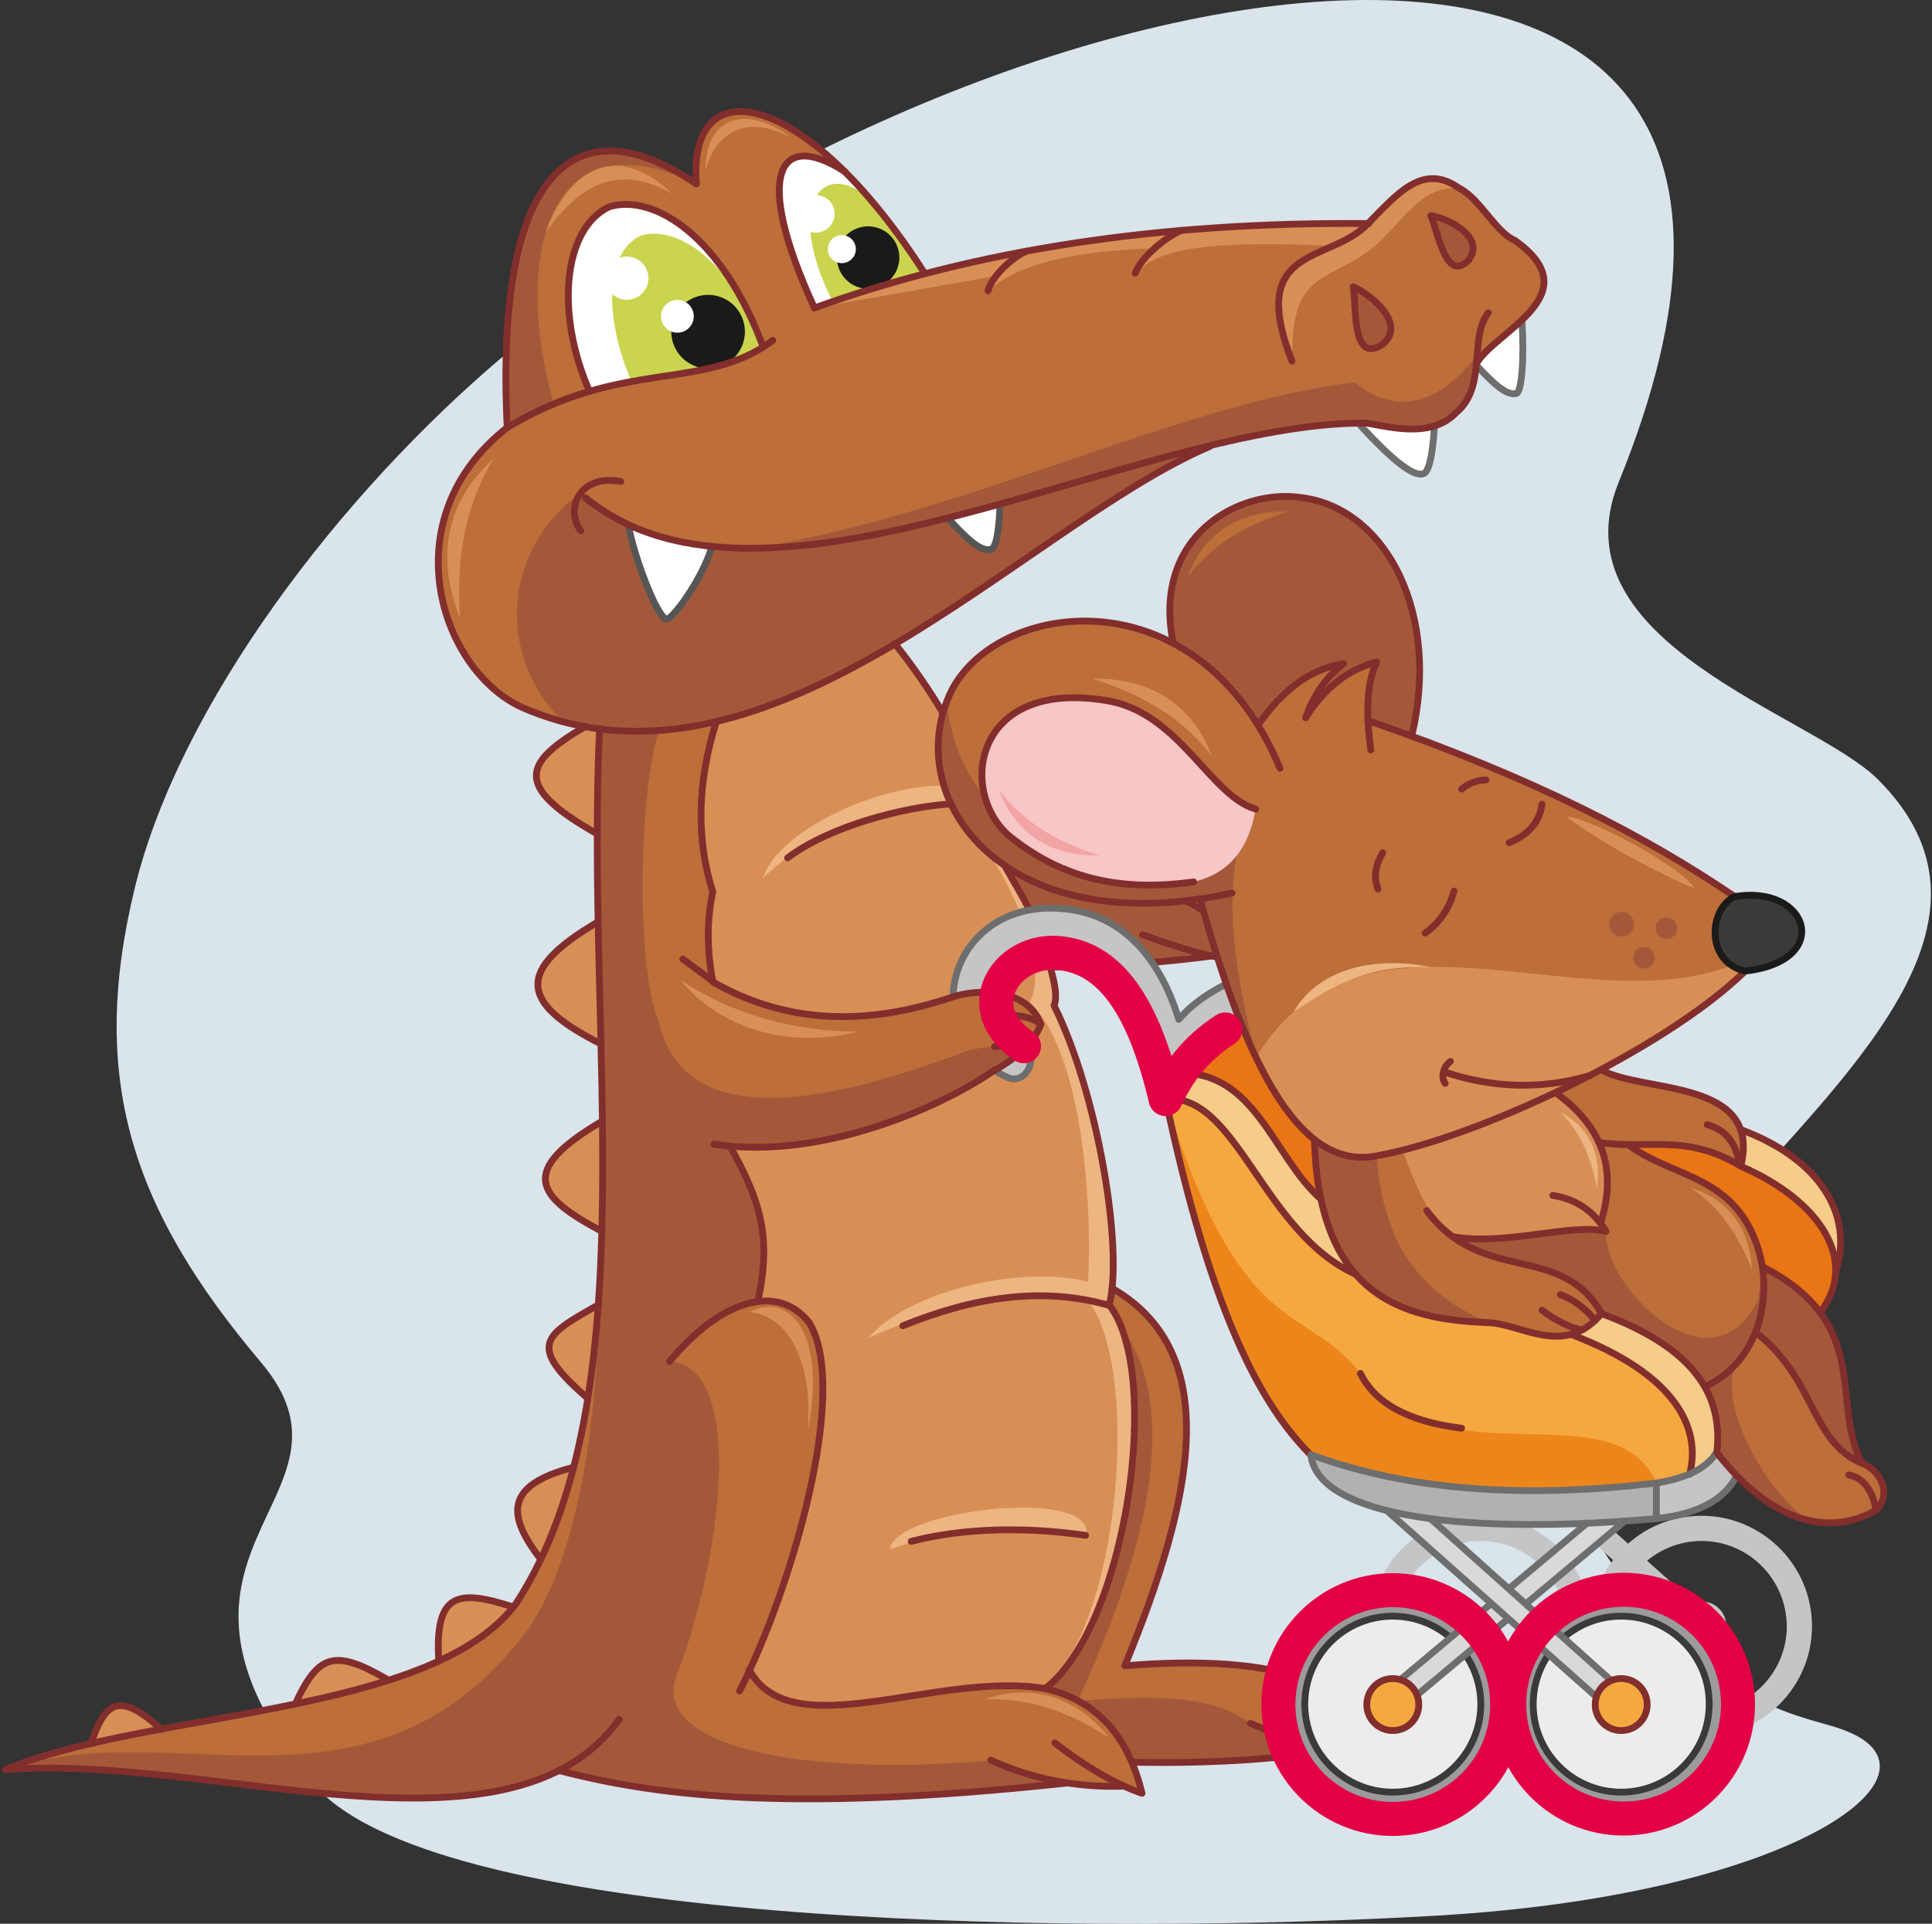 <?xml version="1.0" encoding="utf-8"?>
<!-- Generator: Adobe Illustrator 21.1.0, SVG Export Plug-In . SVG Version: 6.00 Build 0)  -->
<svg version="1.1" id="Layer_1" xmlns="http://www.w3.org/2000/svg" xmlns:xlink="http://www.w3.org/1999/xlink" x="0px" y="0px"
	 viewBox="0 0 483 481" style="enable-background:new 0 0 483 481;" xml:space="preserve">
<rect x="0" y="0" width="483" height="481" fill="#333333" stroke="none"/>
<style type="text/css">
	.st0{fill-rule:evenodd;clip-rule:evenodd;fill:#D9E4EB;}
	.st1{fill-rule:evenodd;clip-rule:evenodd;fill:#A35939;}
	.st2{fill:none;stroke:#822E2D;stroke-width:1.7;stroke-linecap:round;stroke-linejoin:round;stroke-miterlimit:22.926;}
	.st3{fill-rule:evenodd;clip-rule:evenodd;fill:#C5C5C6;}
	.st4{fill-rule:evenodd;clip-rule:evenodd;fill:#B0B1B2;}
	.st5{fill-rule:evenodd;clip-rule:evenodd;fill:#F6CC89;}
	.st6{fill-rule:evenodd;clip-rule:evenodd;fill:#E97514;}
	.st7{fill-rule:evenodd;clip-rule:evenodd;fill:#F6A840;}
	.st8{fill-rule:evenodd;clip-rule:evenodd;fill:#ED861A;}
	.st9{fill-rule:evenodd;clip-rule:evenodd;fill:#BD6E39;}
	.st10{fill-rule:evenodd;clip-rule:evenodd;fill:#D88F55;}
	.st11{fill-rule:evenodd;clip-rule:evenodd;fill:#EDB581;}
	.st12{fill-rule:evenodd;clip-rule:evenodd;fill:#FFFFFF;}
	.st13{fill:none;stroke:#6E6E6E;stroke-width:1.7;stroke-linecap:round;stroke-linejoin:round;stroke-miterlimit:22.926;}
	.st14{fill-rule:evenodd;clip-rule:evenodd;fill:#CAD44E;}
	.st15{fill:none;stroke:#575656;stroke-width:1.7;stroke-linecap:round;stroke-linejoin:round;stroke-miterlimit:22.926;}
	.st16{fill-rule:evenodd;clip-rule:evenodd;fill:#1A1A18;}
	.st17{fill-rule:evenodd;clip-rule:evenodd;fill:#ECECEC;}
	.st18{fill-rule:evenodd;clip-rule:evenodd;fill:#F7C6C7;}
	.st19{fill-rule:evenodd;clip-rule:evenodd;fill:#9B9B9B;}
	.st20{fill:none;stroke:#3B3A39;stroke-width:1.7;stroke-linecap:round;stroke-linejoin:round;stroke-miterlimit:22.926;}
	.st21{fill-rule:evenodd;clip-rule:evenodd;fill:#D8D9D9;}
	.st22{fill-rule:evenodd;clip-rule:evenodd;fill:#F3A5A6;}
	.st23{fill:none;stroke:#E30045;stroke-width:8.5;stroke-linecap:round;stroke-linejoin:round;stroke-miterlimit:22.926;}
	.st24{fill-rule:evenodd;clip-rule:evenodd;fill:#3B3A39;}
	.st25{fill:none;stroke:#1A1A18;stroke-width:1.7;stroke-linecap:round;stroke-linejoin:round;stroke-miterlimit:22.926;}
</style>
<path class="st0" d="M80.7,448.5c36.2,34.3,197.1,35.2,278.1,30.5c91.3-5.2,132.6-37,100.2-47.1c-8.2-2.6-24.8-5.5-33.8-20.6
	c-107.7-71.6,112-148.7,44.3-216.4c-16.2-16.2-81.2-34.1-64.8-74.4C476.9-56.8,246.7-12.7,126.6,88.4
	C84.8,123.5,45,176.2,33.8,221.6c-11.7,47.6-1.3,80.3,31.5,119.1C94.4,375.3,28,387.3,80.7,448.5z"/>
<path class="st1" d="M300.4,238.4c-28.9,4.9-53.9,4.2-75-2.2l-13-33.7c35.3,28.8,79.6,3.1,100,37.9L300.4,238.4z"/>
<path class="st2" d="M212.5,202.5c35.3,28.8,79.6,3.1,100,37.9c-9.5-0.8-15.8-2.7-26.9-6.7"/>
<path class="st2" d="M304,238.9c-25,3.3-60.7,5.3-78.6-2.7"/>
<path class="st3" d="M429.1,363.2l5,5.9c-4.3,6.7-11.2,9.9-20,10.5v-8.8C420.9,369.7,426.4,367.5,429.1,363.2z"/>
<path class="st3" d="M370.2,385.3c-11.7,0-21.3,9.5-21.3,21.3c0,11.7,9.5,21.3,21.3,21.3c11.7,0,21.3-9.5,21.3-21.3
	C391.4,394.8,381.9,385.3,370.2,385.3z M370.2,379c15.2,0,27.6,12.4,27.6,27.6c0,15.2-12.4,27.6-27.6,27.6
	c-15.2,0-27.6-12.4-27.6-27.6C342.6,391.3,354.9,379,370.2,379z"/>
<path class="st4" d="M414.1,370.8v8.9c-46,4.1-84.6,0-86.4-16C352.3,372.8,381.3,374.7,414.1,370.8z"/>
<path class="st5" d="M458.9,318.1l-23.7-26.5v-9.1C455.5,290,463.5,304.1,458.9,318.1z"/>
<path class="st6" d="M455,328.1l-124.7-28.4l-35.7-31.4c3.3-5.8,8.2-10.4,15.5-13.1l46.2,1.2l78.9,35.2
	C455.5,300.4,464.8,315.5,455,328.1z"/>
<path class="st5" d="M429.1,363.2l-6.7,5.3L313.9,315l-22.6-40.1l3.1-6.5c21.2,0.4,23.7,20.9,35.6,31.4l70.3,28.8
	C424.4,337.4,430.8,349.6,429.1,363.2z"/>
<path class="st7" d="M339,318.8l53.9,14.9c24.3,9.3,33.5,20.5,29.5,34.9c-28.7,6.7-68.5,5.1-94.8-4.8c-17.3-21.6-29.4-51.2-36.3-89
	C309.3,273.4,315.6,308.3,339,318.8z"/>
<path class="st8" d="M340.1,343.4c19.2,27.9,63.9,3.3,74,27.5c-28.3,3.3-60.1,2.8-86.4-7.1c-17.3-21.6-29.4-51.2-36.3-89
	C310.3,335.9,326.6,325.8,340.1,343.4z"/>
<path class="st9" d="M400.5,328.5c20.5,7.2,31.5,18.2,28.7,34.8c12.9,15.7,26.1,22.7,39.8,14.4c2.9-5.4,1.7-9.3-3.5-11.8
	c-8.3-16.4,1-36.4-24.9-49.2c-3.7-22.8-22.1-20.1-33.2-30.1c11.9-1.4,21.2,0.3,27.8,5c4.4-22.3-23.2-18-34.5-23.9l-72,17.3
	c1.1,39,21.7,45,43.3,45.8C380.3,331,391.2,339.7,400.5,328.5z"/>
<path class="st10" d="M400.3,305.4l1.2,2.6l-7.4-0.4l-19,2.1l-10.5-0.1c-4.7-1.5-9.3-8.8-13.9-21.9l20.4-6.5l18.2-7.6
	C402.1,283,403.7,293.8,400.3,305.4z"/>
<path class="st1" d="M439.7,324.8c0.7,5.7-3,12.7-5.6,16.1c-5.4,10.9,9.2,34.6,19.2,39.9c-7.5-1-15.5-6.2-24.1-17.5
	c1.3-5.1,0.5-10.6-2.5-16.7c-5.5-8.3-14.2-14.4-26.2-18.1c-6.4-14.7-26.5-10.6-37.3-19.2c15.2,2.3,28.5-3.8,38.4-1.3
	C400.5,321.3,427.8,349.2,439.7,324.8z"/>
<path class="st1" d="M353,183.7l-35.2,3.4l-24.5-26.3c-5.4-26.8,16.4-38.7,32-36.4C347.2,127.2,360,154.1,353,183.7z"/>
<polygon class="st3" points="424.9,409.4 393,380.9 400.9,380.5 428.6,405.3 "/>
<polygon class="st3" points="429.2,407.3 405.1,430.9 403.6,423.2 424.2,403.3 "/>
<path class="st3" d="M425.4,412.8c3.4,0,6.2-2.8,6.2-6.2c0-3.4-2.8-6.2-6.2-6.2s-6.2,2.8-6.2,6.2C419.2,410,421.9,412.8,425.4,412.8
	z"/>
<path class="st10" d="M149.3,208.5l0.6-26.3l-3.1-0.8C129.1,192.5,129.5,196.5,149.3,208.5z"/>
<path class="st3" d="M425.4,385.3c-11.7,0-21.3,9.5-21.3,21.3c0,11.7,9.5,21.3,21.3,21.3c11.7,0,21.3-9.5,21.3-21.3
	C446.6,394.8,437.1,385.3,425.4,385.3z M425.4,379c15.2,0,27.6,12.4,27.6,27.6c0,15.2-12.4,27.6-27.6,27.6
	c-15.2,0-27.6-12.4-27.6-27.6C397.8,391.3,410.1,379,425.4,379z"/>
<path class="st10" d="M22.7,436l17.6-3.6C28.8,422.7,25.7,426.2,22.7,436z"/>
<path class="st10" d="M73.8,426.1l23-6.2C83.3,412.2,80.7,413.2,73.8,426.1z"/>
<path class="st10" d="M109.7,415.4c7.6-3.3,13.7-7.9,18.3-13.7C113.3,396.2,107.3,401.7,109.7,415.4z"/>
<path class="st10" d="M135,389.8l8.4-22.9C131.7,370.1,124.5,376.2,135,389.8z"/>
<path class="st10" d="M146.9,349.6l2.6-23.3C135.7,334.5,132.9,337.4,146.9,349.6z"/>
<path class="st10" d="M150.4,307.9l-0.1-27.5C130.3,291.6,132.4,299.4,150.4,307.9z"/>
<path class="st10" d="M150.2,261l-0.7-30.5C129,242.1,130.5,252.3,150.2,261z"/>
<path class="st9" d="M340.2,437.8l-6.6-0.6c-15.4,4.1-32.7,4.3-50.5,3.5l-21.8-18.5l16.6-100.2c28,16.1,20.6,52.4,3.2,94.4
	c38.6-3.2,60.4,4.5,65.4,23.3L340.2,437.8z"/>
<path class="st1" d="M331.4,437.8l-7.8,1.4c-16.9,1.6-31.5,2.2-49.3,1.4l-21.8-18.5L269.1,322c28,16.1,22.4,55.6,0.3,103.3
	c38.6-3.2,38,4.3,48.4,7.8L331.4,437.8z"/>
<path class="st9" d="M203.6,319.2c17.4-5.1,11.3,33.7-16.3,98.4l74.3,4.4c13,3.8,21,12.6,24,26.4l-4.4-1.8l-14-0.8
	c-48,5.8-92.1,6.7-127.3-3.1C109.4,458,45.9,440,1.4,442.4c42-14.8,107.5-13.7,126.7-40.8c11.6-16,19.2-41.2,21.6-75.5
	c2.2-45.2-0.9-95.2,0.3-144.1l8.6,0.6l20.7-2.5c14,36.7,11.6,64.6,73.2,66.2l3.2,36.4C240.6,284.7,197.9,304.4,203.6,319.2z"/>
<path class="st1" d="M182.5,286.6l18.2,21.5l-11.2,17.3L177,331l-9.7,9.4c17.8,0.8,14.6,43.7,2.4,77.2c-8.5,17.4,24.8,27,78,22.6
	l19.3,5.7c-48,5.8-92.1,6.7-127.3-3.1c-30.4,15.4-93.9-2.6-138.4-0.2c42-14.8,91.3,16.4,130.2-34.5c11.6-16,17.9-48.1,18.2-83.3
	c1.9-51.1-1.4-94.4,0.2-142.6l15.1-0.2c-5.2,14.2-6.2,59.2-0.4,73.2c7.4,32.8,54.8,16.3,83.6,5.1l-1.9,29.3
	C226.2,292.1,213.7,290.4,182.5,286.6z"/>
<path class="st9" d="M302.5,111.5c14.9-4.5,28.1-6.4,39.4-5.6c17.4,4.5,26.5-0.4,27.2-14.7c3.2-10.3,30.1-14.7,9.7-31l-7-6.6
	c-7.7-10-16.9-12.4-29.6,2.2c-31.2-0.7-66.5,2-111,12.6c-29.6-46.3-59.4-51.7-57.1-22.4c-29.9-20.3-50.5-4.2-47.3,60.9
	c-28.8,26.4-16.6,61.1,3.9,70.1C192.8,203.6,256.1,131.2,302.5,111.5z"/>
<path class="st1" d="M138.5,101l-11.7,5.9c-3.2-65.1,17.4-81.1,47.3-60.9C135.1,27.2,128.6,67.5,138.5,101z M302.5,111.5
	c14.9-4.5,28.1-6.4,39.4-5.6c17.4,4.5,26.5-0.4,27.2-14.7c3.2-10.3-10,20.7-30.5,4.4c-44.5,5.5-95,32.3-150.5,41.6
	c-13.9,1.2-28.1-3.5-42.6-14.3c-19.8,14.4-21.6,40.5-5,57.4C201,193,239.1,143,302.5,111.5z"/>
<path class="st10" d="M342.2,55.9c-42.5-1.4-88.7,5.6-138.6,21.1l45.5-8l-2,3.7c7-6.5,20.9-10,41.7-10.6l-4.9,6.3
	c5.8-6.8,20.4-8.2,49.8-6.9l-9,4.6c-6.7,6.1-5.9,14.7-1.6,24.4c-0.6-22.3,7.8-19.6,18.8-27.6c7.6-5.2,13.1-17.4,22.9-15.6
	C357,40.9,349.6,46.7,342.2,55.9z"/>
<path class="st11" d="M223.7,160.9c-12.9,7.8-32.3,16.7-44.6,19.4c-3.9,13.7,5.1,31.3,12,63c19.9,0,47.4-2.3,61.2,3.1l3.2,36.4
	c-21.8,2.8-27.9,14.7-57.6,10.7c3.8,17.9,2.3,16.7,6.8,29c12.8,3.5,9.3,53.5-17.4,95.2c12.8,20.8,46-0.2,74,4.7
	c20.9-19.6,29.5-71.4,16-95.9c1.7-18.1-0.1-44.6-13.8-74.9c1.4-8.6-6.8-30.1-18.8-44.6C244.8,193.4,238,178.6,223.7,160.9z"/>
<path class="st10" d="M226,163.8l-2.2-2.9c-16.4,9.8-31.3,16.3-44.6,19.4c-5.4,18.1-4.5,31.4-0.9,42.6c-2.1,8.6-2.1,16.1,0,22.5
	c26,15.2,51.5,6,70.2,1.9l0.3,20.2c-22.8,13.7-44.9,20-66.3,19.1c11.5,19.1,9.2,27.5,7,38.8c24.8-2,19.9,38.2-2.2,92.2
	c12.8,20.8,46-0.2,74,4.7c19.6-18.3,23.6-82.2,10.4-97.4c1.7-18.1,0-60.5-14.3-74.4c5.2-8.5-5.7-33.7-13.5-40.6
	C248.5,206,237.2,179,226,163.8z"/>
<path class="st12" d="M340.2,106.4c6.1,0.1,13.3,1,18.4,0.3c-0.5,7.9-1.5,11.7-3,11.8C352.8,118.9,347.1,114,340.2,106.4z"/>
<path class="st13" d="M358.6,106.7c-0.5,7.9-1.5,11.7-3,11.8c-2.7,0.6-8.4-4.4-15.4-12"/>
<path class="st12" d="M369.1,91.2l11.4-10.6c0.6,9.1-0.1,17.8-1.5,17.8C376.6,98.9,373.5,95.9,369.1,91.2z"/>
<path class="st13" d="M380.5,80.6c0.6,9.1-0.1,17.8-1.5,17.8c-2.4,0.5-5.6-2.4-10-7.2"/>
<path class="st11" d="M241.2,196.8c-18.2-2.9-47,10.7-50.4,22.7c13.3-12.5,27.9-18.7,51.8-18.5L241.2,196.8z"/>
<path class="st11" d="M272,320.5c-17.4-4.5-45.8,2.9-54.8,14c17.1-7.9,42.9-13.3,57.1-8.9L272,320.5z"/>
<path class="st11" d="M222.5,387.4c18.6-6.8,38.3-5.8,49.1-3.5C274,371.6,223.3,377.5,222.5,387.4z"/>
<path class="st10" d="M246.1,424.9c11-0.4,20.8,2.9,31.2,9.6C269.2,424.4,258.2,420.7,246.1,424.9z"/>
<path class="st10" d="M170.1,245c12.8,8.7,29,13,44.4,12.9C198.9,262.2,180.5,258,170.1,245z"/>
<path class="st10" d="M201.9,358.1c1.7-20.1-6.7-29.8-14.7-30C197.8,322.7,206.7,334,201.9,358.1z"/>
<path class="st10" d="M123.4,114.7c-7.1,11.7-9.4,24.4-8.4,39.8C108.9,139.4,111.5,125.3,123.4,114.7z"/>
<path class="st2" d="M187.3,417.5c10.6,19.5,46.9,0.2,74,4.7c12.6,2.9,20.7,11.6,24.2,26.2c-6.6-2.3-13.9-6.5-21.8-12.6"/>
<path class="st2" d="M281.1,446.6c-11.8,0.4-22.9-1.7-33.4-6.5"/>
<path class="st2" d="M139.7,442.7c22.6,5.8,54.9,10.9,127.3,3.1"/>
<path class="st2" d="M340.2,437.8c-8.5-0.4-17.7-2.7-27.6-6.9"/>
<path class="st2" d="M283,440.6c20.7,0.5,41.8-1.1,50.7-3.5"/>
<path class="st2" d="M271.4,383.9c-14.3-2.1-30.1-2-43.6,1.5"/>
<path class="st12" d="M147.4,97.8c14.5-3.7,32.3-3.6,43.4-11c-10-27.2-27-38.5-38.5-35.1C140.6,57.3,139,78.7,147.4,97.8z"/>
<path class="st2" d="M128,401.7c-13.3-4.2-19.4-3.8-18.3,13.7"/>
<path class="st2" d="M96.8,419.9c-13.4-7.8-17.3-6.1-23,6.2"/>
<path class="st2" d="M40.3,432.4c-10.9-10-14.1-6.4-17.6,3.6"/>
<path class="st12" d="M211.1,42.9l9.8,11l10.3,14.5L203.6,77C188.1,43.3,194.7,32.3,211.1,42.9z"/>
<path class="st14" d="M208.2,75.4l22.3-6.6c-7.1-15.1-16.3-24.8-23.3-22.5C200.9,48.8,200.7,60.9,208.2,75.4z"/>
<path class="st14" d="M157.9,95.4c11-2.9,22.2-1.9,32.9-8.6c-7.9-21.6-21.5-30.6-30.6-27.9C150.9,63.3,151.2,80.2,157.9,95.4z"/>
<path class="st2" d="M231.2,68.4c-29.6-46.3-59.4-51.7-57.1-22.4c-29.9-20.3-50.5-4.2-47.3,60.9c-29.4,23.1-16.5,61.1,4,70.1
	c62,26.7,125.3-45.6,171.7-65.4"/>
<path class="st2" d="M323,90.3c-11.5-29.4,9.7-24.3,19.1-34.5c7.1-7.2,13.6-15.2,22.6-8.8c5.4,2.7,9.1,11,14,13.1
	c19.3,13.7-5.3,22.8-9.7,31"/>
<path class="st1" d="M338.3,71.7c0.9,4.4-0.6,19.4,7.2,14.5C351.8,81.3,343.1,73.8,338.3,71.7z"/>
<path class="st2" d="M338.3,71.7c0.9,4.4-0.6,19.4,7.2,14.5C351.8,81.3,343.1,73.8,338.3,71.7z"/>
<path class="st1" d="M357.7,53.9c1.7,3.6,3.7,17,9.4,11.2C371.5,59.4,362.4,54.7,357.7,53.9z"/>
<path class="st2" d="M357.7,53.9c1.7,3.6,3.7,17,9.4,11.2C371.5,59.4,362.4,54.7,357.7,53.9z"/>
<path class="st12" d="M157.2,131.2c7.2,2.3,14.2,4.1,20.9,5.4c-2.4,8.3-10.2,18.7-11.4,18.2C164.3,154.4,158.4,139.1,157.2,131.2z"
	/>
<path class="st15" d="M178,136.6c-2.4,8.3-10.2,18.7-11.4,18.2c-2.3-0.4-8.2-15.7-9.5-23.6"/>
<path class="st12" d="M237.1,129.6l13-3.2c-0.3,7.3-1.1,11-2.5,11C245.1,137.9,241.8,134.6,237.1,129.6z"/>
<path class="st15" d="M250,126.4c-0.3,7.3-1.1,11-2.5,11c-2.4,0.5-5.9-2.8-10.5-7.8"/>
<path class="st2" d="M256.6,62.8c-4,1.8-8.7,6.5-9.6,9.9"/>
<path class="st2" d="M295.3,57.6c-4.6,2.1-10.2,7.1-11.5,10.7"/>
<path class="st2" d="M155.2,120.4c-10.5-2-14,7.1-10,12.3"/>
<path class="st2" d="M190.8,86.8c-10-27.2-27-38.5-38.5-35.1c-11.7,5.6-13.4,27-4.9,46.2"/>
<path class="st2" d="M203.6,77c-15.5-33.7-8.9-44.7,7.6-34.1"/>
<ellipse transform="matrix(0.926 -0.379 0.379 0.926 -18.242 73.118)" class="st16" cx="176.9" cy="83" rx="9.2" ry="9.2"/>
<ellipse transform="matrix(0.925 -0.379 0.379 0.925 -17.368 70.028)" class="st12" cx="169.4" cy="79.2" rx="4.1" ry="4.1"/>
<ellipse transform="matrix(0.926 -0.379 0.379 0.926 -14.688 64.45)" class="st12" cx="156.6" cy="69.6" rx="5.4" ry="5.4"/>
<ellipse transform="matrix(0.926 -0.379 0.379 0.926 -8.262 86.874)" class="st16" cx="216.9" cy="64.5" rx="7.8" ry="7.8"/>
<ellipse transform="matrix(0.926 -0.378 0.378 0.926 -7.881 84.228)" class="st12" cx="210.4" cy="62.2" rx="3.5" ry="3.5"/>
<path class="st2" d="M261.6,238.9c2,5.7,2.9,10.5,1.9,12.5c11.1,22.3,17.4,61.4,13.8,74.9c13.4,17,4.4,80.2-16,95.9 M251.2,216.5
	c1.4,2.5,4.8,8.2,6.2,11.1 M223.7,160.9c4.9,6.2,8.7,11.8,11.8,17"/>
<path class="st2" d="M237.8,201c-11.7,0.7-30.5,5.6-40.9,13.5"/>
<path class="st2" d="M277.3,326.4c-16.8-4.8-33.9-2.1-51.6,5.1"/>
<path class="st2" d="M182.5,286.6c8.9,15.7,9.9,24.5,7,38.8"/>
<path class="st2" d="M167.4,340.4c12.9-15.5,27-19.7,34.9-9.7c10.2,16.6-4.4,66.7-17.4,92.1"/>
<path class="st2" d="M278,322.1c28,16.1,20.5,52.4,3.2,94.4c38.6-3.2,60.4,4.5,65.4,23.3c-6.3-1-14.5-5.2-24.7-12.6"/>
<path class="st2" d="M149.9,182.1c-3.7,77,12.5,167.4-20.8,218.7c-20.8,28.4-92.6,26.8-127.8,41.7c51.2-4.2,126.1,25.5,153.5-12.6"
	/>
<path class="st2" d="M146.4,181.6c-15.2,8.9-18.6,14.8,2.9,26.9"/>
<path class="st2" d="M149.5,230.5c-20.6,12.1-19.7,20.2,0.7,30.5"/>
<path class="st9" d="M300,224.7c13.2,51.3,28.2,67.6,44.2,64.3l92.1-46.2l-2.7-18.6c-27.6-18.3-58.1-33.1-91.6-44
	c-0.5-6,0.2-10.9,2.2-14.7c-7.9,2.3-13.8,7-17.8,14c1.3-5.2,4.2-9.8,9.5-13.6c-9.3,2.1-16.4,7.2-21.4,15.4
	c-21.2-36.3-68.9-31-77.9-5.9C226.5,202,254.1,233.6,300,224.7z"/>
<path class="st1" d="M300,224.7c13.2,51.3,28.2,67.6,44.2,64.3c1.6,24.6,13.2,35.1,27.7,41.7c-23.5,0.9-43.1-9.5-43.1-45.9
	L314,264.3c-7.5-30.3-6.2-41.1-4.9-50.4c-34.2,0-67.7,0.4-72.5-38.6C226.5,202,254.1,233.6,300,224.7z"/>
<path class="st2" d="M150.6,280.3c-21.5,12.6-16.3,19-0.1,27.6"/>
<path class="st2" d="M149.5,326.3c-13.2,7.5-18.1,9.9-2.6,23.3"/>
<path class="st2" d="M143.3,366.9c-17.8,4.6-16.1,12.5-8.2,22.9"/>
<path class="st2" d="M146.4,124.5c45.3,37,138.8-19.4,195.4-18.7c5.8,1,16.1,3.8,22.2-2.6c7.9-6.5,3.1-18.7,8.1-25"/>
<path class="st10" d="M136.5,57.9c7.4-10.1,16.7-17.9,31.7-9.4C153.2,34.5,141.9,43.4,136.5,57.9z"/>
<path class="st10" d="M176.4,42.6c2.1-8.3,9.1-14.7,21.4-8.2C185.4,25.3,176.2,30.3,176.4,42.6z"/>
<path class="st10" d="M314,264.4c26.4-43.3,80.8-8.4,118.9-23l3.4,1.4c-26.9,23-57.5,38.4-92.1,46.2C333.1,291.2,323,283,314,264.4z
	"/>
<line class="st2" x1="178.3" y1="245.4" x2="170.7" y2="239.8"/>
<path class="st2" d="M293.3,160.8c-5.4-26.8,16.4-38.7,32-36.4c21.8,2.8,34.7,29.7,27.7,59.3"/>
<path class="st2" d="M314.5,181.3c7.1-10.2,14.3-14.2,21.4-15.4c-4.9,3.8-7.7,8.5-9.5,13.6c4.7-7.5,10.6-12.1,17.8-14
	c-2.5,5-2.8,12.6-1.5,22"/>
<path class="st2" d="M342.1,180.2c41.4,14.3,69.5,29,91.6,44"/>
<path class="st2" d="M361.6,268.2c11.4,3.7,23.3,4.4,36,0.7"/>
<path class="st2" d="M363.5,222.8c-1.2,4.4-3.6,7.9-7.2,10.5"/>
<path class="st2" d="M385.5,201.1c-0.6,4.4-3.3,7.6-8.2,9.6"/>
<path class="st2" d="M345.7,213.2c-2,3.3-2.3,6.3-1.2,9.1"/>
<path class="st2" d="M365.4,197.3c1.8-1.5,3.8-2.2,6.1-2.3"/>
<path class="st2" d="M362.6,265.4c-1.5,1-2.6,3.7-1.3,5.5"/>
<path class="st1" d="M411,236.8c1.5,0,2.7,1.2,2.7,2.7s-1.2,2.7-2.7,2.7s-2.7-1.2-2.7-2.7S409.5,236.8,411,236.8z M416.6,229.4
	c1.5,0,2.7,1.2,2.7,2.7c0,1.5-1.2,2.7-2.7,2.7s-2.7-1.2-2.7-2.7C413.9,230.6,415.1,229.4,416.6,229.4z M405.4,228
	c1.7,0,3.1,1.4,3.1,3.1c0,1.7-1.4,3.1-3.1,3.1s-3.1-1.4-3.1-3.1C402.3,229.4,403.7,228,405.4,228z"/>
<path class="st17" d="M348.5,452.3c13.6,0,24.7-11.3,24.7-25.2c0-13.9-11.1-25.2-24.7-25.2c-13.6,0-24.7,11.3-24.7,25.2
	C323.9,441,334.9,452.3,348.5,452.3z"/>
<path class="st17" d="M405.3,451.3c13.6,0,24.7-11.3,24.7-25.2c0-13.9-11.1-25.2-24.7-25.2c-13.6,0-24.7,11.3-24.7,25.2
	C380.7,440,391.7,451.3,405.3,451.3z"/>
<path class="st18" d="M298.4,220.5c8.6-2,13.8-8,15.5-18.2c-11.2-3.3-18.7-23.2-36-26.9c-34.9-6.6-38.8,23.2-25,34.1
	C264.1,218.2,277.7,223.4,298.4,220.5z"/>
<path class="st2" d="M313.9,202.3c-11.2-3.3-18.7-23.2-36-26.9c-34.9-6.6-38.8,23.2-25,34.1c11.1,8.7,24.8,13.9,45.5,11"/>
<path class="st2" d="M389.3,273.5c12.8,9.5,14.4,20.4,11,31.9"/>
<path class="st1" d="M440.5,316.6l-1.7,16.4c15.1,11.7,13.6,27.2,26.6,32.8C457.5,350.7,468.4,330.9,440.5,316.6z"/>
<path class="st2" d="M388.2,298.9c5.9,0.9,10.3,4,13.3,9c-8.6-2.2-24.9,3.7-38.4,1.3"/>
<path class="st2" d="M407.4,286.5c11.5,8.2,26.4,7.4,32.2,25.9c3.6,11.8,0.3,27.7-12.9,34.1"/>
<path class="st2" d="M399.7,285.6c11.8,2,21.4-2.4,35.4,5.9c-1-4.5-2.6-8.7-8.3-10.3"/>
<path class="st2" d="M435.2,291.6c5.4-22.1-24.7-18.2-34.8-24.1"/>
<path class="st2" d="M438.9,333.1c15.1,11.7,13.6,27.2,26.6,32.8c-8-15.1,2.9-35-24.9-49.2"/>
<path class="st2" d="M462.2,368.8c3.5,0.6,6,3.8,6.8,8.8c3.5-3.2,2.3-9.2-3.5-11.8"/>
<path class="st2" d="M398.8,330.2c-1.8-2.4-5.1-5.2-8.7-6.5 M356.7,302.7c13.8,18.7,33.7,7.8,43.7,25.8 M328.6,284.9
	c1.1,39,21.7,45,43.3,45.8c8.4,0.2,19.2,8.9,28.5-2.3 M395.7,332.5c-2.6-0.2-6.9-2.4-10.2-4.9"/>
<path class="st19" d="M348.2,404.1c-12.2,0-22,9.9-22,22c0,12.2,9.9,22,22,22c12.2,0,22-9.9,22-22
	C370.2,414,360.3,404.1,348.2,404.1z M348.2,397.6c15.8,0,28.6,12.8,28.6,28.6s-12.8,28.6-28.6,28.6s-28.6-12.8-28.6-28.6
	S332.4,397.6,348.2,397.6z"/>
<path class="st20" d="M348.2,404.1c-12.2,0-22,9.9-22,22c0,12.2,9.9,22,22,22c12.2,0,22-9.9,22-22
	C370.2,414,360.3,404.1,348.2,404.1z M348.2,397.6c15.8,0,28.6,12.8,28.6,28.6s-12.8,28.6-28.6,28.6s-28.6-12.8-28.6-28.6
	S332.4,397.6,348.2,397.6z"/>
<path class="st19" d="M405.3,404.1c-12.2,0-22,9.9-22,22c0,12.2,9.9,22,22,22c12.2,0,22-9.9,22-22
	C427.4,414,417.5,404.1,405.3,404.1z M405.3,397.6c15.8,0,28.6,12.8,28.6,28.6s-12.8,28.6-28.6,28.6s-28.6-12.8-28.6-28.6
	S389.6,397.6,405.3,397.6z"/>
<path class="st20" d="M405.3,404.1c-12.2,0-22,9.9-22,22c0,12.2,9.9,22,22,22c12.2,0,22-9.9,22-22
	C427.4,414,417.5,404.1,405.3,404.1z M405.3,397.6c15.8,0,28.6,12.8,28.6,28.6s-12.8,28.6-28.6,28.6s-28.6-12.8-28.6-28.6
	S389.6,397.6,405.3,397.6z"/>
<path class="st13" d="M414.1,379.7c10.3-1.1,17-4.7,20-10.6"/>
<path class="st3" d="M306.6,246l3.4,9.1c-9.7,5.2-15.7,11.8-18.5,19.7c-5.5-23.4-13.9-35.3-26.6-36.5c-13.3-1.3-22.9,13.9-8.8,23.3
	c3.7,1.7,0.8,10-4.2,7.8c-24.1-10.9-14.4-45.5,14.7-42.1c15.2,1.7,23.9,13.8,28.1,27.6C297.9,251.1,302.3,248.1,306.6,246z"/>
<path class="st2" d="M327.7,363.8c-12.8-12.8-25.1-36.2-36.3-89c1.9-6.9,7.8-13.5,18.5-19.7"/>
<path class="st2" d="M291.5,274.8c17.8-1.4,24.2,33.5,47.6,43.9"/>
<path class="st2" d="M294.5,268.3c19.4-0.6,23.8,21,35.7,31.5"/>
<path class="st2" d="M392.9,333.7c26,9.9,32.5,23.3,29.5,34.9"/>
<path class="st2" d="M400.5,328.5c24,8.9,30.3,21.1,28.7,34.8"/>
<path class="st2" d="M435.2,291.6c20.3,8.8,29.6,24,19.8,36.6"/>
<path class="st2" d="M435.1,282.4c20.3,7.5,28.4,21.7,23.8,35.7"/>
<path class="st13" d="M291.5,274.8c-5.5-23.4-13.9-35.3-26.6-36.5c-13.3-1.3-22.9,13.9-8.8,23.3c3.7,1.7,0.8,10-4.2,7.8
	c-24.1-10.9-14.4-45.5,14.7-42.1c15.2,1.7,23.9,13.8,28.1,27.6c3.3-3.9,7.7-6.8,12-8.9"/>
<path class="st2" d="M340.1,343.4c3.7,7.5,12.1,12.1,25.3,13.7"/>
<polygon class="st21" points="354.3,423.8 406.2,380.3 396.9,380.8 350.2,419.9 "/>
<line class="st13" x1="396.8" y1="380.8" x2="350.2" y2="419.9"/>
<line class="st13" x1="406.2" y1="380.3" x2="354.3" y2="423.8"/>
<polygon class="st21" points="399.1,424.3 346.7,377.7 357.2,379.3 402.8,420.2 "/>
<line class="st13" x1="346.7" y1="377.7" x2="399.1" y2="424.3"/>
<path class="st7" d="M348.2,432.7c3.6,0,6.5-2.9,6.5-6.5c0-3.6-2.9-6.5-6.5-6.5c-3.6,0-6.5,2.9-6.5,6.5
	C341.7,429.8,344.6,432.7,348.2,432.7z"/>
<path class="st2" d="M348.2,432.7c3.6,0,6.5-2.9,6.5-6.5c0-3.6-2.9-6.5-6.5-6.5c-3.6,0-6.5,2.9-6.5,6.5
	C341.7,429.8,344.6,432.7,348.2,432.7z"/>
<line class="st13" x1="357.6" y1="379.7" x2="402.8" y2="420.2"/>
<path class="st13" d="M414.1,370.8v8.9c-46,4.1-84.6,0-86.4-16C352.3,372.8,381.3,374.7,414.1,370.8z"/>
<path class="st7" d="M405.3,432.7c3.6,0,6.5-2.9,6.5-6.5c0-3.6-2.9-6.5-6.5-6.5c-3.6,0-6.5,2.9-6.5,6.5
	C398.8,429.8,401.7,432.7,405.3,432.7z"/>
<path class="st2" d="M405.3,432.7c3.6,0,6.5-2.9,6.5-6.5c0-3.6-2.9-6.5-6.5-6.5c-3.6,0-6.5,2.9-6.5,6.5
	C398.8,429.8,401.7,432.7,405.3,432.7z"/>
<path class="st10" d="M422.7,297c7.1,4.8,11.8,11.5,15.3,20.5C437.5,307.4,432.3,300,422.7,297z"/>
<path class="st11" d="M323.4,253c9.1-6,17.9-12,34.5-11.1C345.6,239.1,330.1,241.3,323.4,253z"/>
<path class="st9" d="M296.9,144.2c6.2-8,14.3-12.9,25.1-16.3C310.1,127.6,301,133.1,296.9,144.2z"/>
<path class="st10" d="M303,189.1c-7.3-9.5-17-15.3-29.9-19.4C287.3,169.4,298.1,176,303,189.1z"/>
<path class="st22" d="M249.8,197.6c6.2,8,14.3,12.9,25.1,16.3C263,214.2,253.9,208.7,249.8,197.6z"/>
<path class="st10" d="M391.6,204.3c4.2-0.7,28.9,12.3,32.1,17.9C413.7,217.9,402.7,212.1,391.6,204.3z"/>
<path class="st1" d="M235.8,250c13-4.2,20.6-1.5,24.5,6c-2.7,7.3-9.6,12.1-16,14.4l-3-7.5L235.8,250z"/>
<path class="st9" d="M235.8,250c13-4.2,20.6-1.5,24.5,6c-2.7,7.3-12.6,4.6-19,6.9l-6.8-2.3L235.8,250z"/>
<circle class="st23" cx="348.2" cy="426.2" r="28.6"/>
<circle class="st23" cx="405.9" cy="426.1" r="28.6"/>
<path class="st2" d="M126.8,106.9c28.9-17.4,49.3-8.9,66.4-21.8"/>
<path class="st2" d="M342.2,55.9c-52-0.5-98.2,6.5-138.6,21.1"/>
<ellipse transform="matrix(0.926 -0.378 0.378 0.926 -5.04 81.098)" class="st12" cx="203.9" cy="53.4" rx="4.7" ry="4.7"/>
<path class="st11" d="M390.1,278.1c5,5,7.7,11.2,9.1,19C400.5,288.8,397.4,281.9,390.1,278.1z"/>
<path class="st13" d="M414.1,370.8c6.8-1.1,12.3-3.3,15-7.6"/>
<path class="st2" d="M469,377.6c-12,6.9-26.6,2.7-39.8-14.4"/>
<path class="st2" d="M260.2,256.1c-1.5,4.3-5.6,8.1-11.5,11.5"/>
<path class="st2" d="M246.2,254.7c4.3-1.2,10.5-1.4,14,1.4c-3.5-9.2-15.7-8.9-22.1-6.8c-14.9,5-37.1,9.3-59.9-3.8
	c-1.3-7.1-1.7-14.5,0-22.5c-4.2-13.2-3.9-27.4,0.9-42.6"/>
<path class="st2" d="M300,224.7c13.7,49.7,27.7,67.5,44.2,64.3c24.3-4.3,71.5-26.1,92.1-46.2"/>
<path class="st2" d="M320,192.1c-21.2-50.7-74.3-41.7-83.3-16.7c-10.1,26.2,15.6,60.1,71.3,47.9"/>
<path class="st2" d="M248.7,267.5c-12.1,8.6-42.7,22.8-70.2,18.6"/>
<line class="st2" x1="257.4" y1="260.7" x2="248.6" y2="261.7"/>
<path class="st23" d="M256,261.6c-14.1-9.4-4.5-24.6,8.8-23.3c12.7,1.2,21.1,13.1,26.6,36.5c3.1-6.5,7.1-12.3,14.9-17.4"/>
<path class="st24" d="M436.3,242.8c-9.8-2.2-9.3-15.2-2.7-18.6C452.2,221,458.5,240.3,436.3,242.8z"/>
<path class="st25" d="M436.3,242.8c-9.8-2.2-9.3-15.2-2.7-18.6C452.2,221,458.5,240.3,436.3,242.8z"/>
</svg>
